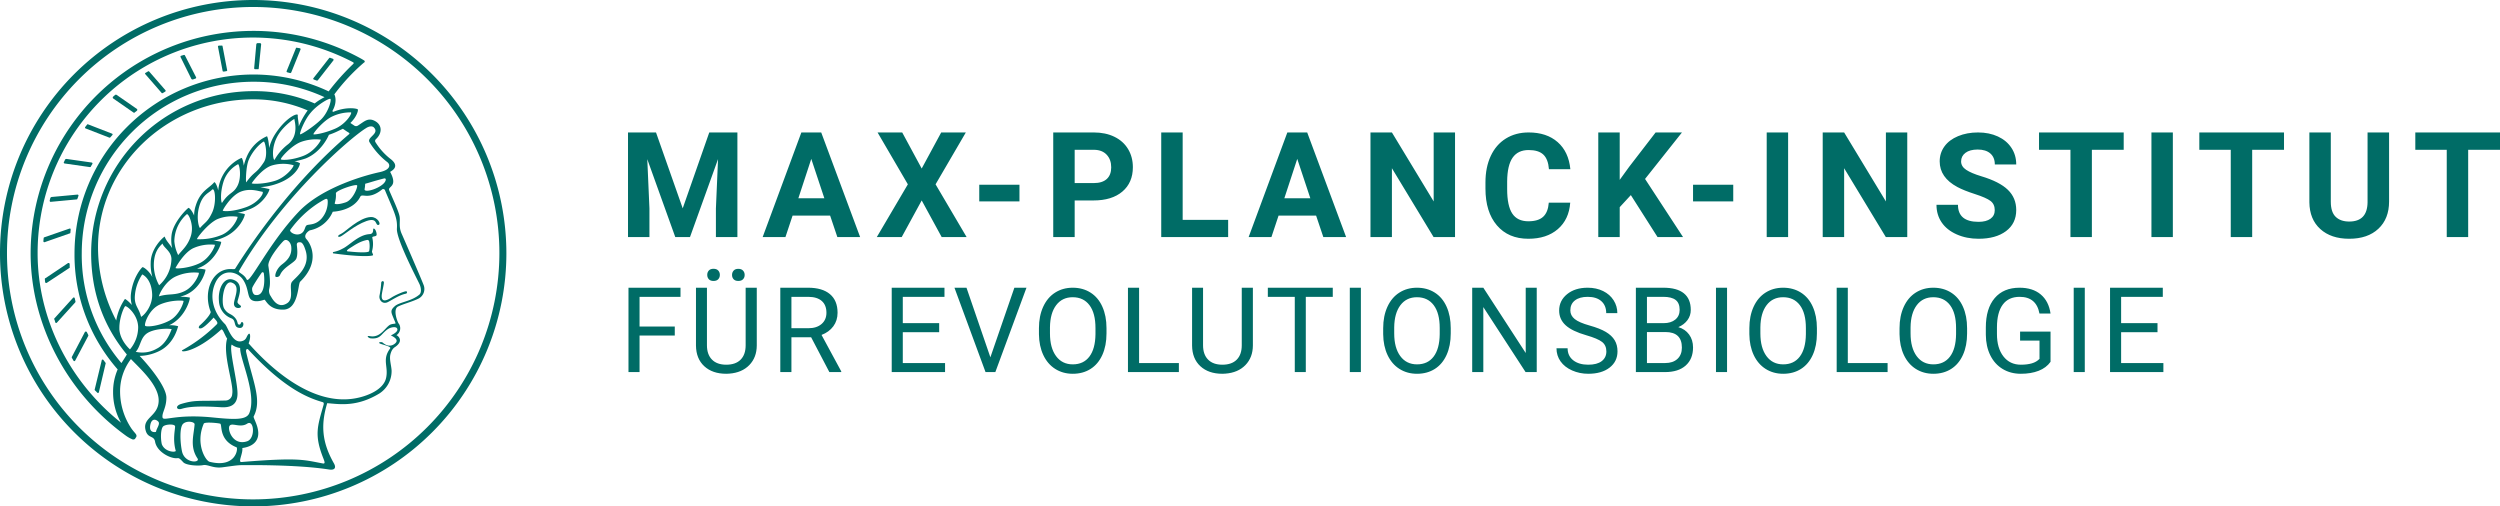 <?xml version="1.0" encoding="UTF-8" standalone="no"?>
<svg
   viewBox="0 0 1481.541 300"
   version="1.1"
   id="svg24"
   width="1481.541"
   height="300"
   xmlns="http://www.w3.org/2000/svg"
   xmlns:svg="http://www.w3.org/2000/svg">
  <defs
     id="defs1">
    <style
       id="style1">.minerva-base-style{}</style>
  </defs>
  <g
     transform="scale(1.429)"
     style="fill:#006c66"
     id="g21">
    <title
       id="title1">minerva</title>
    <path
       d="M 105,0 A 105,105 0 1 0 210,105 105.1,105.1 0 0 0 105,0 Z m 0,207.1 A 102.1,102.1 0 1 1 207.1,105 102.2,102.2 0 0 1 105,207.1 Z"
       id="path1" />
    <path
       class="minerva-base-style"
       d="m 166.6,97 c -1.4,-3.1 -0.5,-5.1 -0.9,-7.3 -0.4,-2.2 -2.7,-7 -4.3,-10.8 -0.7,-1.7 3.8,-1.3 0.4,-7.6 0,-0.2 4.7,-2 0,-5.5 a 26.4,26.4 0 0 1 -6,-6.7 1,1 0 0 1 0,-1.3 c 2.7,-2.4 2.8,-5.8 -0.1,-7.5 -2.9,-1.7 -4.5,0 -6.7,1.4 -0.7,0.5 -1.1,0.8 -1.9,0.5 L 145.3,51 c 2.7,-2.6 3.3,-5.2 3.1,-5.6 -0.2,-0.4 -4.6,-1.3 -10.2,1 l -0.4,-0.3 c 2.3,-3.9 1,-6.7 0.9,-6.9 h -0.1 A 81,81 0 0 1 151,25.9 h 0.1 c 0.2,-0.3 0.3,-0.6 -0.2,-0.9 l -1,-0.6 A 92.4,92.4 0 0 0 12.7,105 c 0,29.5 15,57.9 39.4,75.6 a 13.5,13.5 0 0 0 2.8,1.6 1.1,1.1 0 0 0 1.1,-0.2 l 0.3,-0.5 a 1,1 0 0 0 0.3,-0.8 c 0,-0.7 -0.9,-1.3 -2.1,-3 a 27.7,27.7 0 0 1 -4.7,-15.1 22.1,22.1 0 0 1 4.5,-13.7 c 3.7,3.9 11.7,10.9 11.5,17.4 -0.2,6.5 -6.9,6.8 -5.4,12.2 0.9,3.4 3.4,2 3.9,4.6 0.7,4.4 6.7,7.3 9.3,6.9 0.7,-0.1 1.2,0.4 2.4,1.7 1.2,1.3 6.2,1.6 8.2,1.2 2,-0.4 4.1,1.4 8,0.9 3.9,-0.5 6.1,-0.9 8.2,-0.9 2.1,0 22.5,-0.3 36,1.8 2.4,0.4 3.1,-0.7 2.1,-2.5 -4.9,-8.6 -5.6,-15.8 -2.8,-25 5,0.4 12.2,1.7 21.6,-4 a 11,11 0 0 0 5.1,-9.5 c -0.1,-2.1 -1,-4.7 -0.5,-6.7 0.5,-2 1.3,-2.7 2.1,-3.2 3.6,-2.6 1,-4.6 0.4,-4.8 a 3.4,3.4 0 0 0 1.1,-4.6 c -0.7,-0.7 -2.7,-6.2 -0.4,-7.3 2.3,-1.1 5.3,-1.8 8.1,-3.1 a 4.5,4.5 0 0 0 2.4,-6 c -1.4,-3.6 -8.8,-20.6 -9,-21 z M 64.7,179.1 c -0.7,0.2 -2.9,0.3 -2.4,-2.7 0.5,-3 2.3,-2.6 3.3,-1.6 1,1 -0.7,2.8 -0.9,4.3 z m 87,-125.9 c 1.2,-0.8 2.5,-1.1 3.3,-0.4 2.6,2.6 -2.9,4.1 -1.8,6.1 a 30.7,30.7 0 0 0 7.5,8.4 c 1.2,1 1.4,3.1 -3.3,4.1 -4.7,1 -23.6,5.9 -33.6,16.5 -12.5,13.2 -20.4,30.3 -21.5,28 -1.1,-2.3 -3.6,-2.8 -3.2,-3.5 17.9,-30.8 46,-55.1 52.6,-59.2 z m 8.2,21.7 c -1,2.9 -9.1,5.5 -8.7,3.5 0.4,-2 0,-2.2 0.6,-2.3 0.6,-0.1 3.5,-1.1 7.5,-2.1 0.4,-0.1 0.9,0.1 0.6,0.9 z m -20.6,5.3 c -0.2,-1.2 8.5,-4.1 8.8,-3.3 0.3,0.8 -1.8,6 -4.7,7 -2.9,1 -4.7,0.9 -4.6,0.4 a 11,11 0 0 0 0.5,-4.1 z M 119,125.8 c -4,2.5 -6.2,-2.2 -6.8,-3.1 a 3.7,3.7 0 0 1 -0.5,-3.1 c 0.3,-1.4 0.5,-3.3 -0.4,-9.3 -0.4,-2.7 5,-9.2 6.3,-10.4 1.3,-1.2 3.1,0.6 3.2,2.6 0.3,3.6 -1.8,5.6 -3.9,7.2 -2.1,1.6 -3.1,4.4 -2.6,5.1 a 1.5,1.5 0 0 0 1.9,-0.9 c 1.5,-3.3 6,-4.9 6.7,-6.7 0.7,-1.8 0.3,-4.4 0.2,-5.6 -0.1,-1.2 0.9,-1.2 1.6,-1.1 0.7,0.1 1.4,1.4 1.8,2.7 2.9,7.5 -4.3,12 -5.5,13.8 -1.2,1.8 1.1,6.9 -2,8.8 z m 6.1,-29.1 c -2.2,1.5 -5.3,-0.5 -4.7,-1.4 a 43.7,43.7 0 0 1 11.5,-11 c 3.4,-2.1 3.8,-2.3 4,-1.1 a 10.6,10.6 0 0 1 -2.6,7.5 c -2.3,2.5 -4.6,2.3 -5.8,2.6 -1.2,0.3 -0.8,2.3 -2.4,3.4 z m -19.3,25.6 c -1,-0.2 -1.4,-2.1 -1.2,-2.9 0.2,-0.8 3.1,-5.2 4,-6.4 a 0.5,0.5 0 0 1 0.8,0.3 c 0.6,4.1 0,9.8 -3.6,9 z M 138,48.2 a 17.7,17.7 0 0 1 7.5,-1.6 c 0.8,0.1 -1.9,4.8 -6.6,6.8 -4.7,2 -8.5,2.5 -8.9,2.3 -0.4,-0.2 4.1,-5.8 8,-7.5 z m -83.3,78.3 c -1.5,-1.7 -2.8,-2.6 -2.9,-2.5 A 22.4,22.4 0 0 0 48.2,132.9 65.4,65.4 0 0 1 40.7,105 C 39.3,69.6 69,41.1 105.2,41.2 a 56.8,56.8 0 0 1 22.4,4.6 31.3,31.3 0 0 0 -3.7,6.6 c 0,-1.9 -0.5,-3.4 -0.4,-4.6 0.1,-1.2 -5.1,0.9 -9.7,8.3 a 19.9,19.9 0 0 0 -2.2,5.3 c -0.1,-2.8 -0.7,-4.9 -0.9,-4.9 a 16.1,16.1 0 0 0 -8.5,8.8 22.4,22.4 0 0 0 -1.1,3.4 c -0.2,-1.9 -0.7,-3.2 -0.9,-3.2 -0.2,0 -5.9,2.3 -8.6,8.9 A 15.4,15.4 0 0 0 90.5,79 C 90,76.7 89.1,75.3 88.8,75.6 86.9,78 83.1,79.1 81.2,85.2 a 13.2,13.2 0 0 0 -0.7,4.2 c -0.8,-2 -2,-3.2 -2.3,-3.2 -0.3,0 -6.1,5.5 -7,10.9 a 15.8,15.8 0 0 0 0.2,5.8 c -1.1,-1.8 -2.5,-3 -3.1,-4.8 -0.9,0.5 -5.7,5 -5.8,10.7 a 19.7,19.7 0 0 0 0.7,6.1 c -1.6,-2.9 -3.8,-4.2 -4.1,-4.1 -0.3,0.1 -4,4.1 -4.8,11.1 a 11.8,11.8 0 0 0 0.4,4.6 z m 74.1,-79.7 c 2.8,-3.4 7.6,-6.1 8.2,-5.8 0.6,0.3 -0.8,5.6 -3.9,8.6 -3.1,3 -8.1,6.2 -8.6,6.1 -0.5,-0.1 1.7,-5.9 4.3,-8.9 z m -9.3,13 a 21,21 0 0 0 -5.6,6.4 c -0.5,0.9 -1.9,-5 1.7,-10.6 2.2,-3.5 6.6,-6.6 6.5,-6.2 -0.1,0.4 2.1,6.6 -2.6,10.4 z m -10.1,7.5 c -3.4,5.1 -3.6,3.3 -7.3,8.3 -0.2,0.2 -0.2,-6.5 1.1,-9.4 2.1,-4.7 5.7,-7.4 6.2,-7.5 0.5,-0.1 1.9,5.8 0,8.6 z M 98.3,77.4 c -1.7,3 -3.3,2.3 -6.2,6.7 -0.3,0.4 -1.1,-3.6 0.7,-9.1 a 12.6,12.6 0 0 1 5.9,-6.9 c 0.6,-0.1 1.7,5.7 -0.4,9.3 z M 88,88.1 c -1.8,3.9 -2.9,4 -5,6.4 -0.3,0.4 -1.8,-3.7 -0.4,-8.8 1.4,-5.1 4,-5.6 5.3,-7 1.3,-1.4 2,5.3 0.1,9.4 z m -8.4,6.6 a 10.3,10.3 0 0 1 -0.4,3 c -1.3,4.3 -3.9,6.2 -5.3,8.1 A 15.7,15.7 0 0 1 72.3,100 15.2,15.2 0 0 1 77.5,88.8 c 0.8,0 2.1,3.2 2.1,5.9 z m -8.5,12.8 a 14.9,14.9 0 0 1 -5.1,10.8 17.7,17.7 0 0 1 -2.2,-7.6 c -0.2,-6.3 2.4,-8.5 3.6,-9.7 0.5,1.8 3.7,3.2 3.7,6.5 z M 59,113.8 c 1.8,0.9 3.9,3.4 4.1,8.2 0.2,4.8 -3.2,8.7 -4.6,9.4 -0.9,-3.7 -2.6,-4.4 -2.6,-8 a 18,18 0 0 1 3.1,-9.6 z m 7.3,12.5 c 4.6,-2 9.6,-1.7 9.8,-1.5 0.2,0.2 -1.5,5.9 -5.9,8.2 -4.4,2.3 -9.5,2.7 -10,2.1 -0.5,-0.6 1.5,-6.8 6.1,-8.8 z m -0.4,-3.4 c 0.3,-1.5 3,-6.5 7.1,-8.3 v 0 a 18.4,18.4 0 0 1 9.4,-1.5 c 0.5,0.2 -1.7,5.6 -5.8,7.6 -4.1,2 -6.5,0.9 -10.7,2.2 z m 6.9,-11.8 c 0.2,-0.4 3.5,-6.4 7.4,-8.2 a 17.5,17.5 0 0 1 8.9,-1.4 c 0.3,0.1 -1.8,5.4 -6.2,7.6 -4.4,2.2 -10.3,2.5 -10.1,2 z m 8.9,-11.9 c -0.3,-0.2 4.4,-6.4 8.4,-8.3 a 15.6,15.6 0 0 1 8.4,-1 c 0.3,0.3 -1.9,5.5 -6.5,7.5 A 24.2,24.2 0 0 1 81.7,99.2 Z M 92.4,87.4 c -0.2,-0.2 3.4,-6.3 7.4,-7.9 4,-1.6 7.7,-0.1 8.9,0 1.2,0.1 -1.3,4.5 -6.6,6.4 -5.3,1.9 -9,1.8 -9.7,1.5 z m 12,-11.4 c 0.1,-0.3 4.1,-5.9 8.1,-7.3 a 16.4,16.4 0 0 1 9.2,-0.2 c 0.5,0.2 -2.8,5 -7.7,6.5 -4.9,1.5 -9.7,1.3 -9.6,1 z m 12.1,-9.9 c -0.5,-0.3 4.3,-5.7 8.2,-7.2 a 18,18 0 0 1 8.3,-1 c 0.3,0.2 -2.5,4.9 -7.1,6.7 -4.6,1.8 -8.8,1.9 -9.4,1.5 z M 50.2,175.3 C 28.6,158.1 15.6,132.1 15.6,105 a 89.3,89.3 0 0 1 130.8,-79.2 0.4,0.4 0 0 1 0.1,0.7 97.3,97.3 0 0 0 -10.2,11.4 73.1,73.1 0 0 0 -31.3,-7 74.3,74.3 0 0 0 -74.1,74.1 72.1,72.1 0 0 0 17.9,48.2 23.1,23.1 0 0 0 -1.9,9.4 25.6,25.6 0 0 0 3.3,12.7 z m 0.2,-24.8 H 50.3 A 69.2,69.2 0 0 1 33.9,105 71.2,71.2 0 0 1 105,33.9 70.1,70.1 0 0 1 134.6,40.3 22.6,22.6 0 0 0 130.5,42.9 63.1,63.1 0 0 0 105,37.8 67.3,67.3 0 0 0 37.8,105 c 0,16.1 5,30.2 14.8,42 -0.5,0.9 -1.3,2.1 -2.2,3.5 z m 3.5,-5.6 c -1.3,-1.2 -4.1,-4.3 -4.4,-8.3 V 136 c 0,-4.3 1.9,-8.6 2.4,-9 0.5,-0.4 5.3,3.3 5.4,8.7 a 14.4,14.4 0 0 1 -3.4,9.2 z m 8,-7.2 c 3.9,-1.8 9.6,-1.4 9.3,-1.1 -0.3,0.3 -1.8,5.8 -6.2,8 a 12.1,12.1 0 0 1 -8.7,1.3 c 2.3,-2.6 1.8,-6.4 5.6,-8.2 z m 5.2,46.5 c -0.6,-2.7 -0.4,-6.3 0.5,-7.3 0.9,-1 4.9,-1.2 5,-0.1 0.1,1.1 -1.1,5.4 0.3,10.2 -0.3,0.7 -4.6,0.4 -5.8,-2.8 z m 0.3,-11.1 c -0.3,-2 1.6,-3.9 1.6,-8.2 0,-4.3 -6.6,-12.6 -11.1,-17.3 a 19.5,19.5 0 0 0 7.9,-1.9 c 6.6,-3.1 7.9,-10.1 8.1,-10.4 a 11,11 0 0 0 -3.8,-0.4 l 0.8,-0.4 c 6.4,-3.5 8.1,-11 7.8,-11.1 a 17,17 0 0 0 -4,-0.3 l 2,-0.7 c 6.8,-2.7 8.7,-10.3 8.5,-10.6 a 16.1,16.1 0 0 0 -3.5,-0.4 l 1.9,-0.8 c 6.2,-3.1 8.4,-10.1 8.1,-10.3 a 10.5,10.5 0 0 0 -3.3,-0.4 23.7,23.7 0 0 0 4.5,-1.5 c 6.7,-2.9 8.9,-9.3 8.6,-9.6 a 10.9,10.9 0 0 0 -3,-0.5 34.5,34.5 0 0 0 4.4,-1.3 c 6.6,-2.2 9.2,-8.5 8.8,-8.6 L 108,77.6 a 24.5,24.5 0 0 0 6.6,-1.3 c 7.1,-2.4 9.6,-6.7 9.8,-8.6 a 6,6 0 0 0 -2.3,-0.8 29.3,29.3 0 0 0 4.7,-1.2 c 6.6,-2.7 9.4,-9.3 9.6,-9.8 a 29.3,29.3 0 0 0 3.9,-1.6 l 1.9,-0.9 1.6,1.1 c 1,0.6 1.4,0.8 0.9,1.2 C 122,75 105,99.5 97.6,111.3 c -0.2,0.4 -0.6,0.3 -1.3,0.3 -7.9,-0.6 -12.4,8.9 -8.9,17.8 -0.4,1.8 -4.2,5.3 -4.5,5.5 -0.3,0.2 -1,1.4 0.3,1.3 1.3,-0.1 4.2,-3.2 5.4,-4.5 0.4,0.6 2.2,2 1.3,2.8 A 63.6,63.6 0 0 1 76,145 c -2.6,1.2 4.2,2.1 15.7,-8.3 0.7,-0.6 1.5,2.4 2.5,3.7 -2,6.5 2.9,19.1 2.1,23 a 2.8,2.8 0 0 1 -2.8,2.7 c -11.4,0.3 -12.5,-0.3 -18.3,1.4 -2.7,0.8 -2,2.6 -0.1,2.1 1.9,-0.5 4.6,-1.5 16.9,-0.7 3.1,0.1 6.5,-0.6 6.5,-5.7 0,-5.1 -3.6,-18.4 -2.4,-20.3 a 6.9,6.9 0 0 0 3.5,1.4 c -0.2,4.5 7,19 3.8,27 -1.2,3 -6.4,2.7 -15.4,1.8 -15.3,-1.5 -20.3,1.8 -20.6,0 z m 35.1,9.9 c -5.9,2 -8.3,-4.9 -7.3,-6.4 1,-1.5 4.4,1 7.3,-0.9 2.9,-1.9 3.5,6.1 0,7.3 z m -27,4.3 c -0.8,-3.7 -1.1,-10 0.4,-11.5 1.5,-1.5 4.9,-0.9 4.8,0.2 -0.3,4.3 -2.1,9.2 1.2,14.1 1.3,1.9 -5.2,2.2 -6.4,-2.8 z m 11.4,4.2 c -1.6,-0.4 -6,-7.4 -2.4,-15.8 0.3,-0.8 5.8,-0.3 6.8,0 1,0.3 -0.8,6.8 6.8,9.8 0.7,0.3 -0.1,8.8 -11.2,6 z m 47.2,-23.3 c -2.5,8.8 -3.8,12.3 0,21.9 0.5,1.3 0.9,2.3 -0.2,2.1 -7.7,-1.4 -9.4,-2.6 -33.7,-0.6 -1.7,0.2 0.6,-3.4 0.3,-5.8 2.2,-0.3 5.8,-1.3 6.5,-4.9 0.7,-3.6 -2.1,-7.6 -1.8,-8.2 3.5,-6.7 -0.2,-14.1 -3.1,-26.6 -0.3,-1.2 0.4,-1.7 0.9,-1.1 15.6,16.9 25.5,20.2 30.9,21.8 0.5,0.2 0.4,0.8 0.2,1.4 z M 174,122.1 c -3.3,2.9 -8.3,3.1 -10.3,4.9 -2,1.8 -1.5,2.5 -0.4,5.2 1.1,2.7 1.1,1.7 -1.1,2.3 -2.2,0.6 -4.1,5.8 -8.8,4.9 -1.8,-0.3 -0.5,0.8 0.2,0.9 2.6,0.3 3.7,-0.5 4.6,-1.4 0.9,-0.9 2.2,-2.4 3.6,-2.9 1.4,-0.5 2.9,-0.5 3,0.6 0.1,1.1 -1.9,2.1 -2.7,2.5 1,0.5 3.9,1.9 1.4,3.6 -2.5,1.7 -4.6,-0.5 -4.9,-0.7 -0.3,-0.2 -1.7,-0.2 -1.3,0.3 0.4,0.5 5.2,1.3 4.5,2.2 -3.5,4.7 -0.6,7.5 -1.7,12.3 -1.1,4.8 -7.7,7.5 -12.8,8.4 -17.4,3.1 -34.3,-11.6 -44.2,-22.8 0.9,-2.1 0.8,-4.8 -0.1,-3.8 -0.9,1 -0.7,2.4 -2.8,2.9 -3.9,1 -5.7,-5.9 -6.9,-7.1 -4.8,-4.7 -6.7,-11.4 -3.9,-17.3 2.8,-5.9 9,-4.7 11.4,-1.1 2.4,3.6 1.7,7 3.4,8.3 1.7,1.3 4.8,0.2 5.4,0 0.6,-0.2 1.7,4.3 8,4.1 6.3,-0.2 5.9,-10.7 6.9,-11.6 8.6,-8.4 4.2,-15.9 2.6,-17.6 -1.6,-1.7 1,-3.6 1.5,-3.7 a 13,13 0 0 0 9.4,-7.7 c 0,0 8.4,-0.2 11.4,-6.2 0.8,-1.6 3.3,1.5 8.9,-2.9 a 0.8,0.8 0 0 1 1.4,0.3 c 3.7,8.9 5.2,11.3 4.9,15.8 -0.3,4.5 8.7,21.5 9.4,23.1 0.7,1.6 0.8,3.4 0,4.2 z"
       id="path2" />
    <path
       class="minerva-base-style"
       d="m 153.8,90 c -4.9,0.2 -10.6,6.2 -12.4,7 -1.8,0.8 -1.3,1.5 -0.2,1.1 1.1,-0.4 5.9,-4.7 10.7,-6.4 4.8,-1.7 3.6,1.8 5,1.6 1.4,-0.2 -0.3,-3.4 -3.1,-3.3 z"
       id="path3" />
    <path
       class="minerva-base-style"
       d="m 154.9,94.8 c -0.4,0.1 0.4,2.2 -1.7,2.3 -4.6,0.3 -8.3,4.7 -11.1,6 a 12.9,12.9 0 0 1 -3.8,1.4 0.304,0.304 0 0 0 0.1,0.6 c 11.7,1.6 16.2,1.1 16.3,0.7 0.1,-0.4 -0.6,-1.2 -0.4,-1.7 a 11.3,11.3 0 0 0 0.1,-5.5 c -0.2,-0.8 1.8,-0.3 1.8,-1.3 0,-1 -0.6,-2.6 -1.3,-2.5 z m -1.8,9.3 c -0.2,0.9 -5.5,0.5 -8.3,0.2 -0.7,0 -1.8,-0.1 0.3,-1.4 2.1,-1.3 4.1,-2.8 7.2,-3.4 a 0.8,0.8 0 0 1 0.8,0.6 10.6,10.6 0 0 1 0,4 z"
       id="path4" />
    <path
       class="minerva-base-style"
       d="m 168.4,120.8 c -0.9,0 -4.5,1.6 -5.9,2.5 -1.4,0.9 -4.4,2.7 -4.2,-0.8 0.1,-1.3 0.9,-4.4 0.9,-5.3 0,-0.9 -1,-0.7 -1.1,0 a 36.9,36.9 0 0 1 -0.7,5.3 c -0.4,1.8 1.2,4 3.6,2.7 2.4,-1.3 4.8,-2.9 7.3,-3.4 0.6,-0.1 0.7,-1 0.1,-1 z"
       id="path5" />
    <path
       class="minerva-base-style"
       d="m 100.5,133.6 c -0.7,-0.3 -0.5,1.2 -1.4,1 -0.9,-0.2 -0.2,-1.3 -1.8,-3 -1.6,-1.7 -2.8,-1.2 -4.3,-3.6 -1.5,-2.4 -0.3,-12 3.1,-10.8 3.4,1.2 1.6,5 1,8 -0.6,3 2.5,2.8 2.8,2.1 0.3,-0.7 -1.1,-0.9 -1.4,-1.9 -0.3,-1 3.5,-7.6 -1.8,-9.4 -3.8,-1.3 -6.4,3.6 -5.9,8.9 a 8,8 0 0 0 5.1,7.1 c 2.3,0.8 0.6,4 3.7,4 1.4,0 1.7,-2.1 0.9,-2.4 z"
       id="path6" />
    <path
       class="minerva-base-style"
       d="m 131.3,33.4 c 0.2,0.1 0.3,0 0.5,-0.1 l 6.5,-8.3 a 0.5,0.5 0 0 0 -0.2,-0.6 L 137,24 a 0.4,0.4 0 0 0 -0.5,0.1 l -6.5,8.3 c -0.2,0.2 -0.1,0.5 0.2,0.6 z"
       id="path7" />
    <path
       class="minerva-base-style"
       d="m 119.2,30 1.1,0.3 a 0.5,0.5 0 0 0 0.5,-0.3 l 3.8,-9.4 A 0.4,0.4 0 0 0 124.3,20 l -1.2,-0.2 h -0.3 l -3.9,9.6 a 0.4,0.4 0 0 0 0.3,0.6 z"
       id="path8" />
    <path
       class="minerva-base-style"
       d="m 105.8,28.7 h 1.1 c 0.2,0.1 0.4,-0.1 0.4,-0.3 l 1,-10 a 0.5,0.5 0 0 0 -0.4,-0.5 h -1.1 c -0.3,0 -0.4,0.2 -0.5,0.4 l -0.9,10 a 0.4,0.4 0 0 0 0.4,0.4 z"
       id="path9" />
    <path
       class="minerva-base-style"
       d="m 92.8,29.7 1.1,-0.2 c 0.2,0 0.4,-0.2 0.3,-0.4 l -1.9,-9.9 c 0,-0.2 -0.2,-0.4 -0.4,-0.3 h -1.2 c -0.2,0.1 -0.4,0.3 -0.3,0.5 l 1.9,9.9 c 0,0.3 0.2,0.4 0.5,0.4 z"
       id="path10" />
    <path
       class="minerva-base-style"
       d="M 79.4,32.8 79.9,33 81,32.6 A 0.4,0.4 0 0 0 81.3,32 l -4.6,-9 a 0.4,0.4 0 0 0 -0.5,-0.2 l -1,0.3 a 0.4,0.4 0 0 0 -0.3,0.6 z"
       id="path11" />
    <path
       class="minerva-base-style"
       d="m 67,38.5 c 0.1,0.2 0.3,0.2 0.5,0.1 l 1,-0.6 a 0.4,0.4 0 0 0 0.1,-0.6 l -6.7,-7.7 c -0.2,-0.2 -0.4,-0.2 -0.5,-0.1 l -1,0.6 c -0.3,0.1 -0.3,0.4 -0.1,0.6 z"
       id="path12" />
    <path
       class="minerva-base-style"
       d="m 55.4,46.7 c 0.2,0.1 0.4,0.1 0.5,-0.1 l 0.9,-0.7 a 0.5,0.5 0 0 0 0,-0.7 l -8.5,-5.9 h -0.5 l -0.9,0.8 a 0.5,0.5 0 0 0 0,0.7 z"
       id="path13" />
    <path
       class="minerva-base-style"
       d="m 45.4,57.1 a 0.4,0.4 0 0 0 0.4,-0.2 L 46.6,56 c 0.2,-0.2 0.1,-0.5 -0.2,-0.6 l -9.8,-3.8 c -0.2,-0.1 -0.4,-0.1 -0.5,0.1 l -0.7,0.9 a 0.4,0.4 0 0 0 0.2,0.7 z"
       id="path14" />
    <path
       class="minerva-base-style"
       d="m 26.8,67.8 10.5,1.5 c 0.2,0 0.4,-0.1 0.4,-0.3 l 0.6,-1 A 0.4,0.4 0 0 0 38,67.4 L 27.5,65.9 27,66.1 a 5.4,5.4 0 0 1 -0.5,1.1 0.4,0.4 0 0 0 0.3,0.6 z"
       id="path15" />
    <path
       class="minerva-base-style"
       d="m 21.1,83.7 10.7,-1 a 0.3,0.3 0 0 0 0.3,-0.3 7.6,7.6 0 0 0 0.4,-1.1 0.4,0.4 0 0 0 -0.4,-0.6 l -10.8,1 -0.4,0.3 -0.3,1.2 c 0,0.3 0.2,0.6 0.5,0.5 z"
       id="path16" />
    <path
       class="minerva-base-style"
       d="m 29.2,96.5 c 0,-0.4 0.1,-0.9 0.1,-1.3 0,-0.4 -0.2,-0.5 -0.5,-0.4 l -10.4,3.6 c -0.2,0.1 -0.3,0.2 -0.3,0.4 0,0.2 -0.1,0.8 -0.1,1.2 a 0.4,0.4 0 0 0 0.6,0.4 l 10.3,-3.6 a 0.3,0.3 0 0 0 0.3,-0.3 z"
       id="path17" />
    <path
       class="minerva-base-style"
       d="m 28.9,110.8 v -1.3 a 0.5,0.5 0 0 0 -0.7,-0.4 l -9.4,6.3 c -0.2,0 -0.2,0.2 -0.2,0.4 0,0.2 0.1,0.8 0.1,1.2 a 0.5,0.5 0 0 0 0.7,0.3 l 9.4,-6.2 c 0.1,-0.1 0.2,-0.2 0.1,-0.3 z"
       id="path18" />
    <path
       class="minerva-base-style"
       d="M 31.3,125 31,123.7 a 0.4,0.4 0 0 0 -0.7,-0.2 l -7.7,8.5 c -0.1,0.1 -0.2,0.3 -0.1,0.4 0.1,0.1 0.3,0.8 0.4,1.2 a 0.4,0.4 0 0 0 0.7,0.2 l 7.6,-8.4 c 0.1,-0.1 0.1,-0.2 0.1,-0.4 z"
       id="path19" />
    <path
       class="minerva-base-style"
       d="M 35.2,137.7 29.8,148 c -0.1,0.1 0,0.3 0,0.4 l 0.7,1.2 a 0.4,0.4 0 0 0 0.7,-0.1 l 5.4,-10.2 c 0,-0.1 0.1,-0.2 0,-0.4 L 36,137.7 a 0.5,0.5 0 0 0 -0.8,0 z"
       id="path20" />
    <path
       class="minerva-base-style"
       d="m 42.9,149.3 c -0.2,-0.3 -0.7,-0.2 -0.7,0.1 l -2.9,12 c -0.1,0.2 0,0.3 0,0.4 l 1,1 a 0.4,0.4 0 0 0 0.7,-0.1 l 2.8,-11.9 c 0.1,-0.1 0,-0.2 0,-0.3 z"
       id="path21" />
  </g>
  <g
     transform="translate(366.666,41.435)"
     id="g24">
    <g
       transform="translate(0,99.06)"
       style="fill:#006c66"
       id="g22">
      <path
         d="M 5.5,-62 H 22.094 L 37.922,-17.029 53.656,-62 H 70.328 V 0 H 57.594 V -16.951 L 58.859,-46.213 42.234,0 h -8.718 l -16.594,-46.166 1.281,29.215 V 0 H 5.5 Z m 124.063,62 -4.282,-12.719 h -22.25 L 98.797,0 h -13.5 l 22.937,-62 H 120 L 143.063,0 Z M 114.109,-46.339 106.453,-23 h 15.406 z M 168,-62 179.547,-40.631 191.109,-62 h 14.594 L 187.766,-31.259 206.172,0 H 191.391 L 179.547,-21.715 167.703,0 H 152.938 L 171.344,-31.259 153.391,-62 Z m 69.484,31 v 9.859 H 213.656 V -31 Z m 43.844,9.297 H 270.203 V 0 H 257.5 v -62 h 24.031 q 6.953,0 12.219,2.564 5.266,2.564 8.102,7.281 2.836,4.718 2.836,10.745 v 0 q 0,9.151 -6.204,14.429 -6.203,5.278 -17.156,5.278 z M 270.203,-51.719 V -32 h 11.328 q 5.047,0 7.688,-2.415 2.64,-2.415 2.64,-6.91 v 0 q 0,-4.607 -2.664,-7.461 -2.664,-2.853 -7.367,-2.933 v 0 z m 64,-10.281 v 51.797 h 26.953 V 0 H 321.5 v -62 z m 83.36,62 -4.282,-12.719 h -22.25 L 386.797,0 h -13.5 l 22.937,-62 H 408 L 431.063,0 Z M 402.109,-46.339 394.453,-23 h 15.406 z M 495.609,-62 V 0 H 482.906 L 458.203,-40.804 V 0 H 445.5 v -62 h 12.703 l 24.75,40.883 V -62 Z m 55.563,41.625 h 12.703 q -0.719,9.953 -7.344,15.664 Q 549.906,1 539.078,1 v 0 q -11.859,0 -18.648,-7.937 -6.789,-7.937 -6.789,-21.791 v 0 -3.747 q 0,-8.846 3.132,-15.579 3.133,-6.732 8.954,-10.339 5.82,-3.607 13.507,-3.607 v 0 q 10.672,0 17.188,5.719 6.516,5.718 7.531,16.047 v 0 h -12.687 q -0.469,-5.969 -3.328,-8.657 -2.86,-2.687 -8.704,-2.687 v 0 q -6.343,0 -9.492,4.513 -3.148,4.514 -3.242,14.006 v 0 4.622 q 0,9.911 3.031,14.494 3.032,4.584 9.547,4.584 v 0 q 5.875,0 8.774,-2.688 2.898,-2.687 3.32,-8.328 z M 615.625,0 l -15.828,-24.875 -6.594,7.154 V 0 H 580.5 v -62 h 12.703 v 28.099 l 5.578,-7.705 L 614.484,-62 h 15.61 L 608.219,-34.451 630.734,0 Z m 44.859,-31 v 9.859 H 636.656 V -31 Z M 693,-62 V 0 h -12.687 v -62 z m 70.609,0 V 0 H 750.906 L 726.203,-40.804 V 0 H 713.5 v -62 h 12.703 l 24.75,40.883 V -62 Z m 51.844,46.037 v 0 q 0,-3.566 -2.539,-5.473 -2.539,-1.908 -9.141,-4.032 -6.601,-2.125 -10.46,-4.192 v 0 q -10.485,-5.629 -10.485,-15.191 v 0 q 0,-4.975 2.813,-8.87 2.812,-3.894 8.078,-6.087 Q 798.984,-62 805.547,-62 v 0 q 6.609,0 11.766,2.387 5.156,2.386 8.015,6.716 2.86,4.33 2.86,9.85 v 0 H 815.5 q 0,-4.19 -2.672,-6.509 -2.672,-2.319 -7.484,-2.319 v 0 q -4.656,0 -7.242,1.945 -2.586,1.945 -2.586,5.11 v 0 q 0,2.979 3.031,4.986 3.031,2.007 8.906,3.782 v 0 q 10.828,3.238 15.781,8.049 4.954,4.81 4.954,11.971 v 0 q 0,7.971 -6.047,12.502 Q 816.094,1 805.844,1 v 0 q -7.11,0 -12.946,-2.589 -5.835,-2.588 -8.906,-7.097 -3.07,-4.509 -3.07,-10.433 v 0 h 12.734 q 0,10.088 12.188,10.088 v 0 q 4.531,0 7.07,-1.822 2.539,-1.822 2.539,-5.11 z M 891.875,-62 v 10.281 H 873.016 V 0 H 860.313 V -51.719 H 841.688 V -62 Z M 921,-62 V 0 h -12.687 v -62 z m 65.875,0 v 10.281 H 968.016 V 0 H 955.313 V -51.719 H 936.688 V -62 Z m 49.516,0 h 12.75 v 40.933 q 0,10.198 -6.328,16.133 Q 1036.484,1 1025.516,1 v 0 q -10.782,0 -17.133,-5.761 -6.352,-5.761 -6.477,-15.833 v 0 V -62 h 12.703 v 41.082 q 0,6.126 2.899,8.92 2.898,2.795 8.008,2.795 v 0 q 10.718,0 10.875,-11.368 v 0 z m 78.484,0 v 10.281 h -18.859 V 0 h -12.703 v -51.719 h -18.625 V -62 Z"
         id="path22" />
    </g>
    <g
       transform="translate(0,179.07)"
       style="fill:#006c66"
       id="g23">
      <path
         d="m 33.219,-27 v 5.359 H 12.344 V 0 H 5.781 v -50 h 30.828 v 5.406 H 12.344 V -27 Z m 42,-23 h 6.594 v 34.211 Q 81.781,-8.682 77.391,-4.157 73,0.368 65.469,0.921 v 0 L 63.734,1 q -8.171,0 -13.023,-4.462 -4.852,-4.462 -4.93,-12.264 v 0 V -50 h 6.5 v 34.112 q 0,5.456 2.977,8.485 2.976,3.028 8.476,3.028 v 0 q 5.563,0 8.524,-3.005 2.961,-3.005 2.961,-8.476 v 0 z m -22.766,-7.594 v 0 q 0,-1.547 0.938,-2.586 0.937,-1.039 2.789,-1.039 1.851,0 2.804,1.039 0.954,1.039 0.954,2.578 0,1.539 -0.954,2.571 Q 58.031,-54 56.18,-54 q -1.852,0 -2.789,-1.031 -0.938,-1.032 -0.938,-2.563 z m 14.703,0.031 v 0 q 0,-1.518 0.938,-2.571 0.937,-1.054 2.781,-1.054 1.844,0 2.805,1.054 0.961,1.053 0.961,2.579 0,1.526 -0.961,2.54 -0.961,1.015 -2.805,1.015 -1.844,0 -2.781,-1.015 -0.938,-1.014 -0.938,-2.548 z M 124.828,0 114.031,-20.625 H 102.344 V 0 H 95.75 v -50 h 16.469 q 8.406,0 12.937,3.794 4.532,3.794 4.532,11.041 v 0 q 0,4.614 -2.516,8.029 -2.516,3.414 -6.984,5.117 v 0 l 11.687,21.604 V 0 Z M 102.344,-44.594 V -26 h 10.078 q 4.891,0 7.781,-2.496 2.891,-2.495 2.891,-6.67 v 0 q 0,-4.544 -2.758,-6.971 -2.758,-2.426 -7.945,-2.457 v 0 z M 189.906,-29 v 5.375 h -21.562 v 18.266 h 25.047 V 0 h -31.61 v -50 h 31.266 v 5.406 H 168.344 V -29 Z M 206.094,-50 220.25,-8.76 234.469,-50 h 7.172 L 223.188,0 h -5.813 l -18.422,-50 z m 82.969,23.965 v 3.132 q 0,7.293 -2.461,12.731 -2.461,5.438 -6.977,8.305 Q 275.109,1 269.094,1 v 0 q -5.875,0 -10.422,-2.883 -4.547,-2.882 -7.055,-8.219 -2.508,-5.337 -2.586,-12.349 v 0 -3.584 q 0,-7.152 2.5,-12.645 2.5,-5.492 7.063,-8.406 Q 263.156,-50 269.031,-50 v 0 q 5.985,0 10.547,2.883 4.563,2.882 7.024,8.352 2.461,5.469 2.461,12.73 z m -6.532,3.614 v -3.675 q 0,-8.828 -3.554,-13.546 -3.555,-4.717 -9.946,-4.717 v 0 q -6.218,0 -9.789,4.717 -3.57,4.718 -3.679,13.095 v 0 3.643 q 0,8.548 3.609,13.437 3.609,4.889 9.922,4.889 v 0 q 6.359,0 9.844,-4.617 3.484,-4.616 3.593,-13.226 z M 308.375,-50 v 44.641 h 23.578 V 0 h -30.172 v -50 z m 60.844,0 h 6.594 v 34.211 q -0.032,7.107 -4.422,11.632 Q 367,0.368 359.469,0.921 v 0 L 357.734,1 q -8.171,0 -13.023,-4.462 -4.852,-4.462 -4.93,-12.264 v 0 V -50 h 6.5 v 34.112 q 0,5.456 2.977,8.485 2.976,3.028 8.476,3.028 v 0 q 5.563,0 8.524,-3.005 2.961,-3.005 2.961,-8.476 v 0 z m 53.937,0 v 5.406 H 407.172 V 0 h -6.531 V -44.594 H 384.672 V -50 Z m 16.657,0 V 0 h -6.563 v -50 z m 53.25,23.965 v 3.132 q 0,7.293 -2.461,12.731 -2.461,5.438 -6.977,8.305 Q 479.109,1 473.094,1 v 0 q -5.875,0 -10.422,-2.883 -4.547,-2.882 -7.055,-8.219 -2.508,-5.337 -2.586,-12.349 v 0 -3.584 q 0,-7.152 2.5,-12.645 2.5,-5.492 7.063,-8.406 Q 467.156,-50 473.031,-50 v 0 q 5.985,0 10.547,2.883 4.563,2.882 7.024,8.352 2.461,5.469 2.461,12.73 z m -6.532,3.614 v -3.675 q 0,-8.828 -3.554,-13.546 -3.555,-4.717 -9.946,-4.717 v 0 q -6.218,0 -9.789,4.717 -3.57,4.718 -3.679,13.095 v 0 3.643 q 0,8.548 3.609,13.437 3.609,4.889 9.922,4.889 v 0 q 6.359,0 9.844,-4.617 3.484,-4.616 3.593,-13.226 z M 544.031,-50 V 0 h -6.609 L 512.375,-38.524 V 0 h -6.594 v -50 h 6.594 L 537.5,-11.303 V -50 Z m 29.407,28.188 v 0 q -8.438,-2.415 -12.282,-5.945 -3.843,-3.529 -3.843,-8.702 v 0 q 0,-5.875 4.695,-9.708 Q 566.703,-50 574.219,-50 v 0 q 5.14,0 9.156,1.984 4.016,1.985 6.219,5.469 2.203,3.484 2.203,7.625 v 0 h -6.594 q 0,-4.516 -2.875,-7.094 -2.875,-2.578 -8.109,-2.578 v 0 q -4.844,0 -7.563,2.124 -2.718,2.123 -2.718,5.903 v 0 q 0,3.034 2.578,5.126 2.578,2.092 8.781,3.827 6.203,1.734 9.711,3.831 3.508,2.097 5.195,4.896 1.688,2.799 1.688,6.587 v 0 q 0,6.034 -4.711,9.667 Q 582.469,1 574.563,1 v 0 q -5.125,0 -9.571,-1.969 -4.445,-1.969 -6.851,-5.383 -2.407,-3.414 -2.407,-7.757 v 0 h 6.594 q 0,4.515 3.336,7.125 3.336,2.609 8.899,2.609 v 0 q 5.203,0 7.968,-2.109 2.766,-2.11 2.766,-5.752 0,-3.643 -2.563,-5.636 -2.562,-1.992 -9.296,-3.94 z M 620.031,0 h -17.25 v -50 h 16.266 q 8.094,0 12.18,3.32 4.086,3.321 4.086,9.823 v 0 q 0,3.452 -1.985,6.106 -1.984,2.655 -5.39,4.11 v 0 q 4.031,1.161 6.375,4.372 2.343,3.21 2.343,7.661 v 0 q 0,6.819 -4.343,10.714 Q 627.969,0 620.031,0 Z m 0.25,-23.734 h -10.937 v 18.375 h 10.828 q 4.578,0 7.226,-2.443 2.649,-2.443 2.649,-6.705 v 0 q 0,-9.227 -9.766,-9.227 z m -10.937,-20.86 V -29 h 9.906 q 4.313,0 6.891,-2.119 2.578,-2.118 2.578,-5.755 v 0 q 0,-4.052 -2.391,-5.886 -2.39,-1.834 -7.281,-1.834 v 0 z M 656.813,-50 V 0 h -6.563 v -50 z m 53.25,23.965 v 3.132 q 0,7.293 -2.461,12.731 -2.461,5.438 -6.977,8.305 Q 696.109,1 690.094,1 v 0 q -5.875,0 -10.422,-2.883 -4.547,-2.882 -7.055,-8.219 -2.508,-5.337 -2.586,-12.349 v 0 -3.584 q 0,-7.152 2.5,-12.645 2.5,-5.492 7.063,-8.406 Q 684.156,-50 690.031,-50 v 0 q 5.985,0 10.547,2.883 4.563,2.882 7.024,8.352 2.461,5.469 2.461,12.73 z m -6.532,3.614 v -3.675 q 0,-8.828 -3.554,-13.546 -3.555,-4.717 -9.946,-4.717 v 0 q -6.218,0 -9.789,4.717 -3.57,4.718 -3.679,13.095 v 0 3.643 q 0,8.548 3.609,13.437 3.609,4.889 9.922,4.889 v 0 q 6.359,0 9.844,-4.617 3.484,-4.616 3.593,-13.226 z M 728.375,-50 v 44.641 h 23.578 V 0 h -30.172 v -50 z m 70.688,23.965 v 3.132 q 0,7.293 -2.461,12.731 -2.461,5.438 -6.977,8.305 Q 785.109,1 779.094,1 v 0 q -5.875,0 -10.422,-2.883 -4.547,-2.882 -7.055,-8.219 -2.508,-5.337 -2.586,-12.349 v 0 -3.584 q 0,-7.152 2.5,-12.645 2.5,-5.492 7.063,-8.406 Q 773.156,-50 779.031,-50 v 0 q 5.985,0 10.547,2.883 4.563,2.882 7.024,8.352 2.461,5.469 2.461,12.73 z m -6.532,3.614 v -3.675 q 0,-8.828 -3.554,-13.546 -3.555,-4.717 -9.946,-4.717 v 0 q -6.218,0 -9.789,4.717 -3.57,4.718 -3.679,13.095 v 0 3.643 q 0,8.548 3.609,13.437 3.609,4.889 9.922,4.889 v 0 q 6.359,0 9.844,-4.617 3.484,-4.616 3.593,-13.226 z M 848.516,-24 v 17.914 q -2.532,3.558 -7.055,5.322 Q 836.938,1 830.922,1 v 0 q -6.094,0 -10.805,-2.852 -4.711,-2.851 -7.297,-8.094 -2.586,-5.244 -2.648,-12.162 v 0 -4.332 q 0,-11.219 5.242,-17.39 5.242,-6.17 14.758,-6.17 v 0 q 7.781,0 12.531,3.984 4.75,3.985 5.813,11.297 v 0 h -6.563 q -1.844,-9.875 -11.75,-9.875 v 0 q -6.594,0 -10,4.617 -3.406,4.617 -3.437,13.367 v 0 4.049 q 0,8.345 3.828,13.266 3.828,4.92 10.359,4.92 v 0 q 3.688,0 6.461,-0.794 2.774,-0.795 4.57,-2.671 v 0 -10.832 H 830.469 V -24 Z m 20.297,-26 V 0 h -6.563 v -50 z m 43.093,21 v 5.375 h -21.562 v 18.266 h 25.047 V 0 h -31.61 v -50 h 31.266 v 5.406 H 890.344 V -29 Z"
         id="path23" />
    </g>
  </g>
</svg>
